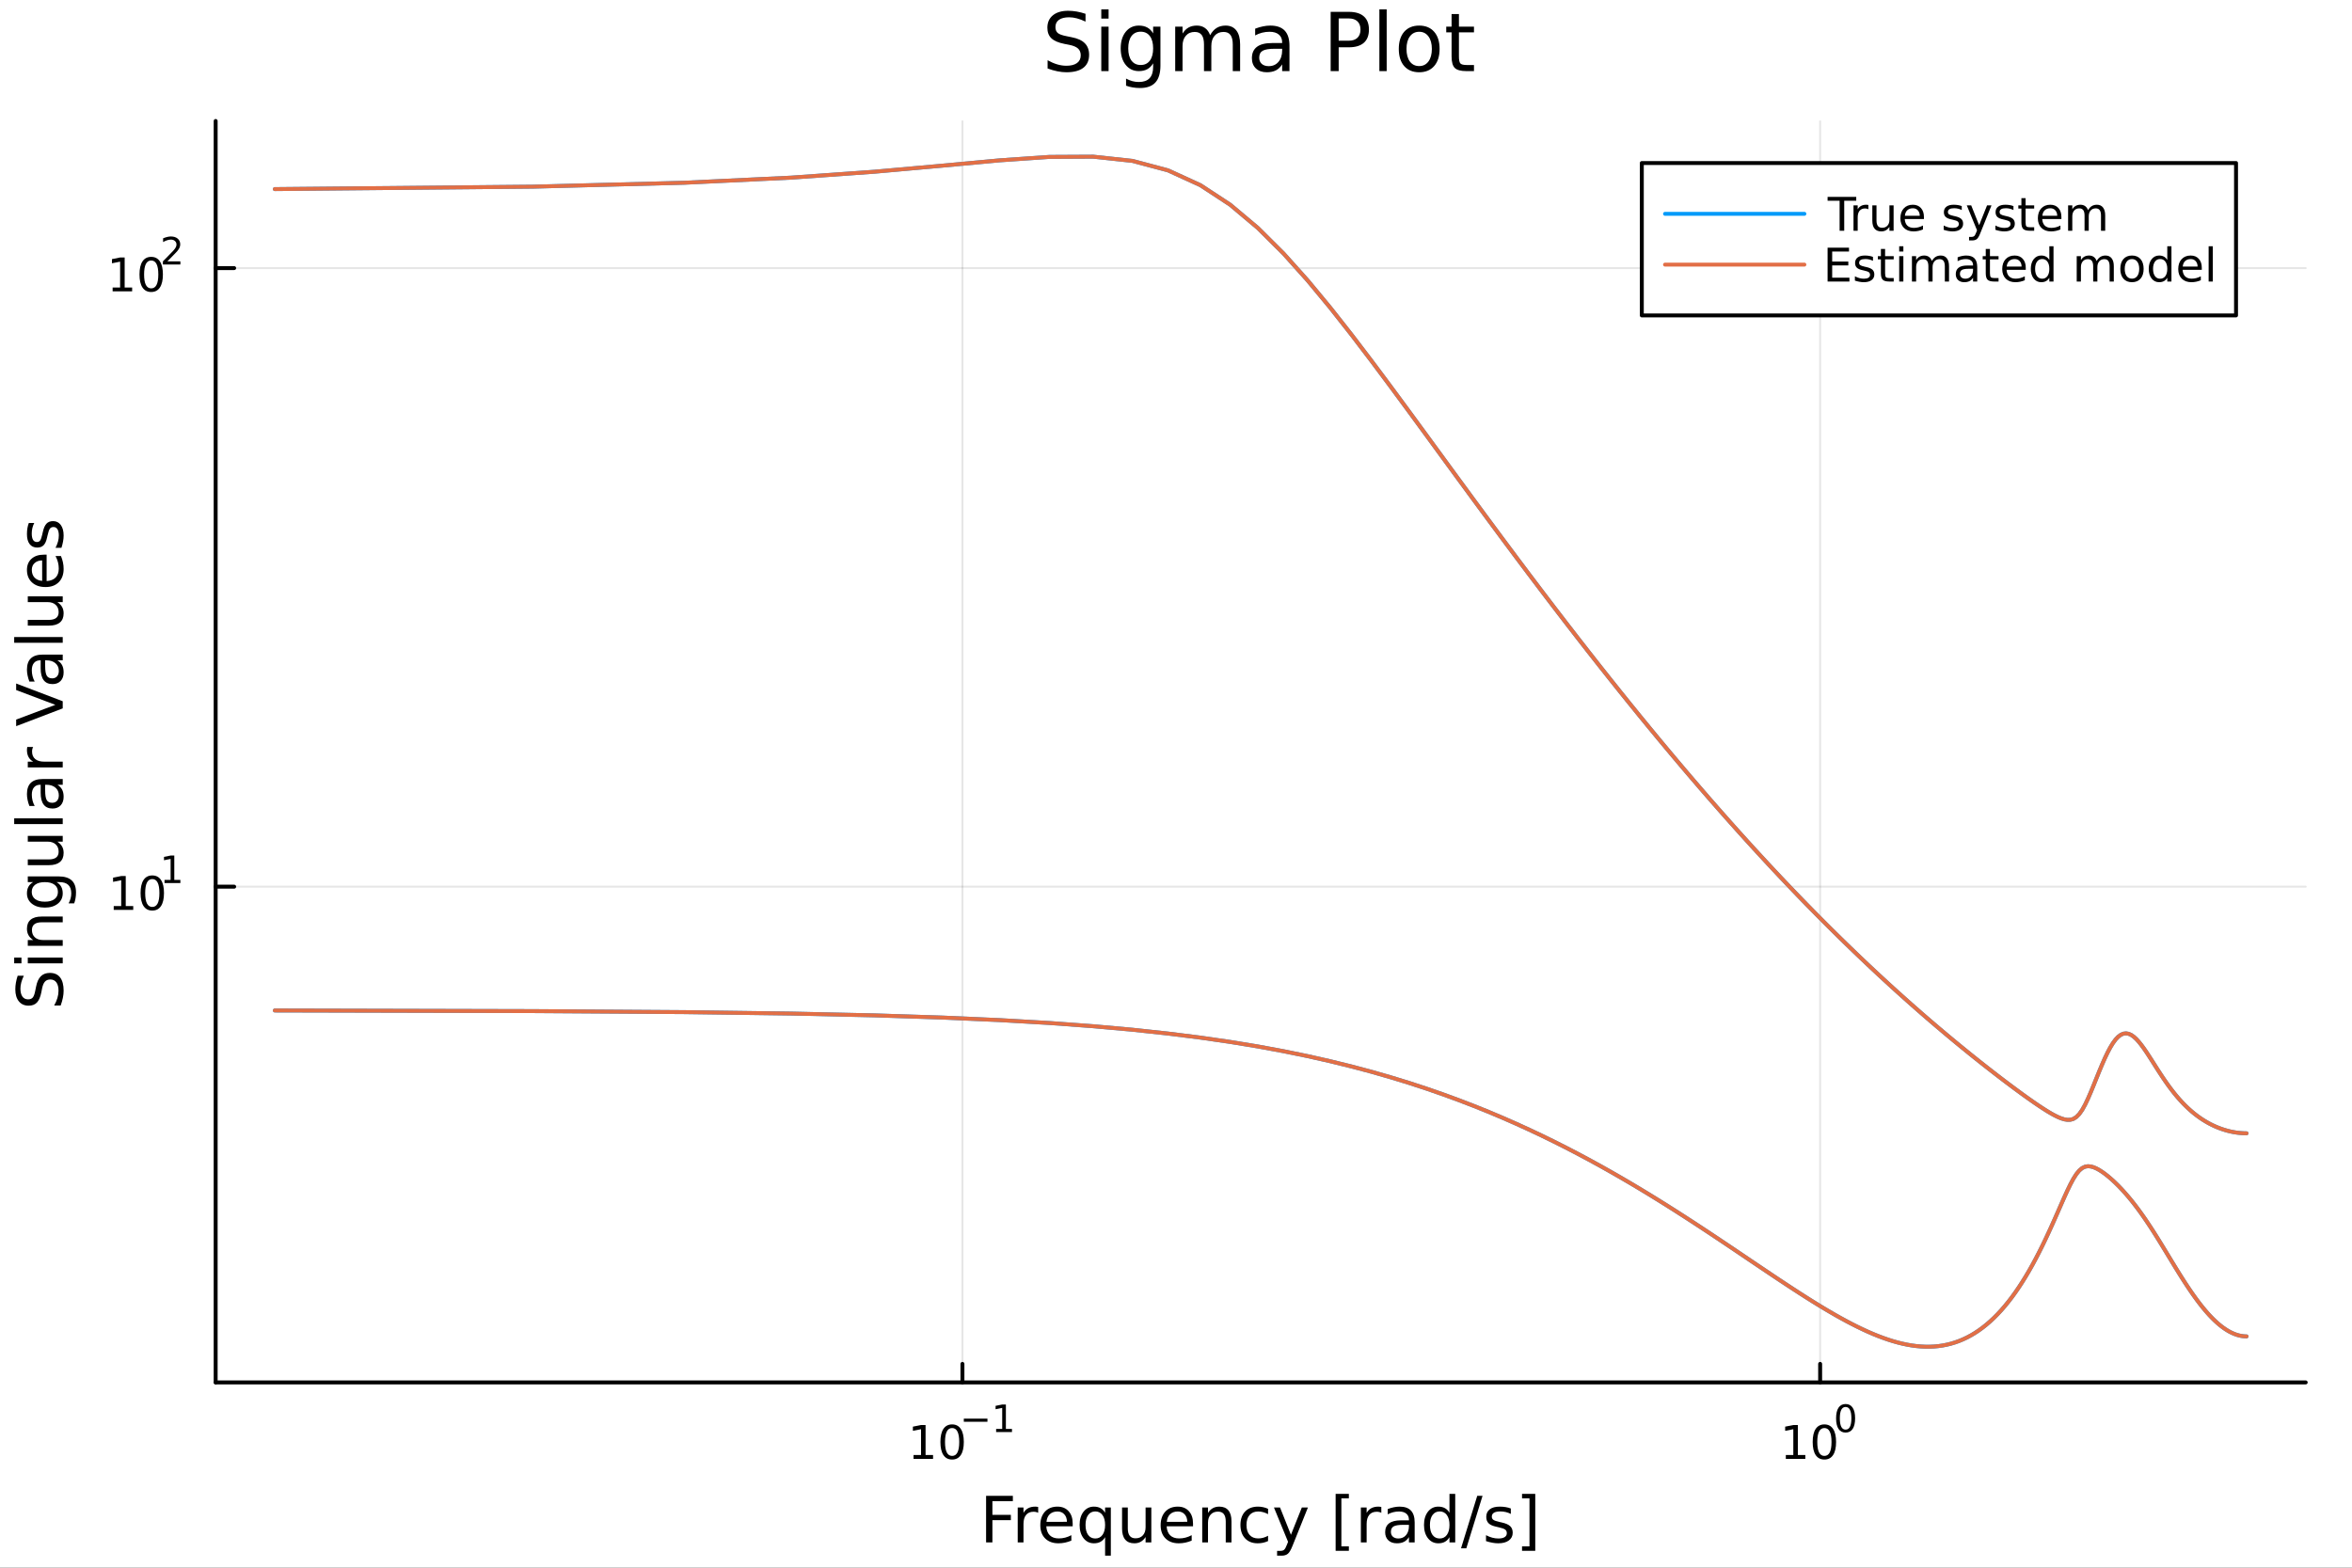 <?xml version="1.0" encoding="utf-8"?>
<svg xmlns="http://www.w3.org/2000/svg" xmlns:xlink="http://www.w3.org/1999/xlink" width="600" height="400" viewBox="0 0 2400 1600">
<rect x="0" y="0" width="2400" height="1600" fill="#333333" stroke="none"/>
<defs>
  <clipPath id="clip570">
    <rect x="0" y="0" width="2400" height="1600"/>
  </clipPath>
</defs>
<path clip-path="url(#clip570)" d="M0 1600 L2400 1600 L2400 0 L0 0  Z" fill="#ffffff" fill-rule="evenodd" fill-opacity="1"/>
<defs>
  <clipPath id="clip571">
    <rect x="480" y="0" width="1681" height="1600"/>
  </clipPath>
</defs>
<path clip-path="url(#clip570)" d="M220.057 1410.9 L2352.76 1410.9 L2352.76 123.472 L220.057 123.472  Z" fill="#ffffff" fill-rule="evenodd" fill-opacity="1"/>
<defs>
  <clipPath id="clip572">
    <rect x="220" y="123" width="2134" height="1288"/>
  </clipPath>
</defs>
<polyline clip-path="url(#clip572)" style="stroke:#000000; stroke-linecap:round; stroke-linejoin:round; stroke-width:2; stroke-opacity:0.1; fill:none" points="982.076,1410.9 982.076,123.472 "/>
<polyline clip-path="url(#clip572)" style="stroke:#000000; stroke-linecap:round; stroke-linejoin:round; stroke-width:2; stroke-opacity:0.1; fill:none" points="1857.29,1410.9 1857.29,123.472 "/>
<polyline clip-path="url(#clip570)" style="stroke:#000000; stroke-linecap:round; stroke-linejoin:round; stroke-width:4; stroke-opacity:1; fill:none" points="220.057,1410.9 2352.76,1410.9 "/>
<polyline clip-path="url(#clip570)" style="stroke:#000000; stroke-linecap:round; stroke-linejoin:round; stroke-width:4; stroke-opacity:1; fill:none" points="982.076,1410.9 982.076,1392 "/>
<polyline clip-path="url(#clip570)" style="stroke:#000000; stroke-linecap:round; stroke-linejoin:round; stroke-width:4; stroke-opacity:1; fill:none" points="1857.29,1410.9 1857.29,1392 "/>
<path clip-path="url(#clip570)" d="M932.191 1485.02 L939.83 1485.02 L939.83 1458.66 L931.52 1460.32 L931.52 1456.06 L939.783 1454.4 L944.459 1454.4 L944.459 1485.02 L952.098 1485.02 L952.098 1488.96 L932.191 1488.96 L932.191 1485.02 Z" fill="#000000" fill-rule="nonzero" fill-opacity="1" /><path clip-path="url(#clip570)" d="M971.542 1457.48 Q967.931 1457.48 966.103 1461.04 Q964.297 1464.58 964.297 1471.71 Q964.297 1478.82 966.103 1482.38 Q967.931 1485.92 971.542 1485.92 Q975.177 1485.92 976.982 1482.38 Q978.811 1478.82 978.811 1471.71 Q978.811 1464.58 976.982 1461.04 Q975.177 1457.48 971.542 1457.48 M971.542 1453.77 Q977.353 1453.77 980.408 1458.38 Q983.487 1462.96 983.487 1471.71 Q983.487 1480.44 980.408 1485.04 Q977.353 1489.63 971.542 1489.63 Q965.732 1489.63 962.654 1485.04 Q959.598 1480.44 959.598 1471.71 Q959.598 1462.96 962.654 1458.38 Q965.732 1453.77 971.542 1453.77 Z" fill="#000000" fill-rule="nonzero" fill-opacity="1" /><path clip-path="url(#clip570)" d="M983.487 1447.87 L1007.6 1447.87 L1007.6 1451.07 L983.487 1451.07 L983.487 1447.87 Z" fill="#000000" fill-rule="nonzero" fill-opacity="1" /><path clip-path="url(#clip570)" d="M1016.46 1458.35 L1022.66 1458.35 L1022.66 1436.93 L1015.91 1438.28 L1015.91 1434.82 L1022.63 1433.47 L1026.42 1433.47 L1026.42 1458.35 L1032.63 1458.35 L1032.63 1461.55 L1016.46 1461.55 L1016.46 1458.35 Z" fill="#000000" fill-rule="nonzero" fill-opacity="1" /><path clip-path="url(#clip570)" d="M1822.27 1485.02 L1829.91 1485.02 L1829.91 1458.66 L1821.6 1460.32 L1821.6 1456.06 L1829.86 1454.4 L1834.54 1454.4 L1834.54 1485.02 L1842.18 1485.02 L1842.18 1488.96 L1822.27 1488.96 L1822.27 1485.02 Z" fill="#000000" fill-rule="nonzero" fill-opacity="1" /><path clip-path="url(#clip570)" d="M1861.62 1457.48 Q1858.01 1457.48 1856.18 1461.04 Q1854.37 1464.58 1854.37 1471.71 Q1854.37 1478.82 1856.18 1482.38 Q1858.01 1485.92 1861.62 1485.92 Q1865.25 1485.92 1867.06 1482.38 Q1868.89 1478.82 1868.89 1471.71 Q1868.89 1464.58 1867.06 1461.04 Q1865.25 1457.48 1861.62 1457.48 M1861.62 1453.77 Q1867.43 1453.77 1870.49 1458.38 Q1873.56 1462.96 1873.56 1471.71 Q1873.56 1480.44 1870.49 1485.04 Q1867.43 1489.63 1861.62 1489.63 Q1855.81 1489.63 1852.73 1485.04 Q1849.68 1480.44 1849.68 1471.71 Q1849.68 1462.96 1852.73 1458.38 Q1855.81 1453.77 1861.62 1453.77 Z" fill="#000000" fill-rule="nonzero" fill-opacity="1" /><path clip-path="url(#clip570)" d="M1883.27 1435.97 Q1880.34 1435.97 1878.85 1438.86 Q1877.38 1441.74 1877.38 1447.53 Q1877.38 1453.31 1878.85 1456.2 Q1880.34 1459.08 1883.27 1459.08 Q1886.22 1459.08 1887.69 1456.2 Q1889.18 1453.31 1889.18 1447.53 Q1889.18 1441.74 1887.69 1438.86 Q1886.22 1435.97 1883.27 1435.97 M1883.27 1432.96 Q1887.99 1432.96 1890.47 1436.7 Q1892.97 1440.43 1892.97 1447.53 Q1892.97 1454.62 1890.47 1458.37 Q1887.99 1462.09 1883.27 1462.09 Q1878.55 1462.09 1876.05 1458.37 Q1873.56 1454.62 1873.56 1447.53 Q1873.56 1440.43 1876.05 1436.7 Q1878.55 1432.96 1883.27 1432.96 Z" fill="#000000" fill-rule="nonzero" fill-opacity="1" /><path clip-path="url(#clip570)" d="M1006.22 1526.67 L1033.53 1526.67 L1033.53 1532.08 L1012.65 1532.08 L1012.65 1546.08 L1031.49 1546.08 L1031.49 1551.49 L1012.65 1551.49 L1012.65 1574.19 L1006.22 1574.19 L1006.22 1526.67 Z" fill="#000000" fill-rule="nonzero" fill-opacity="1" /><path clip-path="url(#clip570)" d="M1059.37 1544.01 Q1058.39 1543.44 1057.21 1543.18 Q1056.06 1542.9 1054.66 1542.9 Q1049.7 1542.9 1047.02 1546.14 Q1044.38 1549.36 1044.38 1555.41 L1044.38 1574.19 L1038.49 1574.19 L1038.49 1538.54 L1044.38 1538.54 L1044.38 1544.08 Q1046.23 1540.83 1049.19 1539.27 Q1052.15 1537.68 1056.38 1537.68 Q1056.99 1537.68 1057.72 1537.77 Q1058.45 1537.84 1059.34 1538 L1059.37 1544.01 Z" fill="#000000" fill-rule="nonzero" fill-opacity="1" /><path clip-path="url(#clip570)" d="M1094.58 1554.9 L1094.58 1557.76 L1067.65 1557.76 Q1068.03 1563.81 1071.28 1566.99 Q1074.56 1570.14 1080.38 1570.14 Q1083.75 1570.14 1086.91 1569.32 Q1090.09 1568.49 1093.21 1566.83 L1093.21 1572.37 Q1090.06 1573.71 1086.75 1574.41 Q1083.44 1575.11 1080.03 1575.11 Q1071.5 1575.11 1066.5 1570.14 Q1061.54 1565.18 1061.54 1556.71 Q1061.54 1547.96 1066.25 1542.83 Q1070.99 1537.68 1079.01 1537.68 Q1086.21 1537.68 1090.37 1542.33 Q1094.58 1546.94 1094.58 1554.9 M1088.72 1553.18 Q1088.66 1548.37 1086.01 1545.51 Q1083.4 1542.64 1079.08 1542.64 Q1074.17 1542.64 1071.21 1545.41 Q1068.29 1548.18 1067.84 1553.21 L1088.72 1553.18 Z" fill="#000000" fill-rule="nonzero" fill-opacity="1" /><path clip-path="url(#clip570)" d="M1107.69 1556.39 Q1107.69 1562.85 1110.33 1566.55 Q1113 1570.21 1117.65 1570.21 Q1122.3 1570.21 1124.97 1566.55 Q1127.65 1562.85 1127.65 1556.39 Q1127.65 1549.93 1124.97 1546.27 Q1122.3 1542.58 1117.65 1542.58 Q1113 1542.58 1110.33 1546.27 Q1107.69 1549.93 1107.69 1556.39 M1127.65 1568.84 Q1125.8 1572.02 1122.97 1573.58 Q1120.17 1575.11 1116.22 1575.11 Q1109.76 1575.11 1105.68 1569.95 Q1101.64 1564.8 1101.64 1556.39 Q1101.64 1547.99 1105.68 1542.83 Q1109.76 1537.68 1116.22 1537.68 Q1120.17 1537.68 1122.97 1539.24 Q1125.8 1540.77 1127.65 1543.95 L1127.65 1538.54 L1133.5 1538.54 L1133.5 1587.74 L1127.65 1587.74 L1127.65 1568.84 Z" fill="#000000" fill-rule="nonzero" fill-opacity="1" /><path clip-path="url(#clip570)" d="M1144.96 1560.12 L1144.96 1538.54 L1150.82 1538.54 L1150.82 1559.89 Q1150.82 1564.96 1152.79 1567.5 Q1154.76 1570.02 1158.71 1570.02 Q1163.45 1570.02 1166.19 1566.99 Q1168.96 1563.97 1168.96 1558.75 L1168.96 1538.54 L1174.82 1538.54 L1174.82 1574.19 L1168.96 1574.19 L1168.96 1568.71 Q1166.83 1571.96 1163.99 1573.55 Q1161.19 1575.11 1157.47 1575.11 Q1151.33 1575.11 1148.14 1571.29 Q1144.96 1567.47 1144.96 1560.12 M1159.7 1537.68 L1159.7 1537.68 Z" fill="#000000" fill-rule="nonzero" fill-opacity="1" /><path clip-path="url(#clip570)" d="M1217.37 1554.9 L1217.37 1557.76 L1190.44 1557.76 Q1190.83 1563.81 1194.07 1566.99 Q1197.35 1570.14 1203.17 1570.14 Q1206.55 1570.14 1209.7 1569.32 Q1212.88 1568.49 1216 1566.83 L1216 1572.37 Q1212.85 1573.71 1209.54 1574.41 Q1206.23 1575.11 1202.82 1575.11 Q1194.29 1575.11 1189.3 1570.14 Q1184.33 1565.18 1184.33 1556.71 Q1184.33 1547.96 1189.04 1542.83 Q1193.79 1537.68 1201.81 1537.68 Q1209 1537.68 1213.17 1542.33 Q1217.37 1546.94 1217.37 1554.9 M1211.51 1553.18 Q1211.45 1548.37 1208.81 1545.51 Q1206.2 1542.64 1201.87 1542.64 Q1196.97 1542.64 1194.01 1545.41 Q1191.08 1548.18 1190.63 1553.21 L1211.51 1553.18 Z" fill="#000000" fill-rule="nonzero" fill-opacity="1" /><path clip-path="url(#clip570)" d="M1256.62 1552.67 L1256.62 1574.19 L1250.76 1574.19 L1250.76 1552.86 Q1250.76 1547.8 1248.79 1545.29 Q1246.81 1542.77 1242.87 1542.77 Q1238.12 1542.77 1235.39 1545.79 Q1232.65 1548.82 1232.65 1554.04 L1232.65 1574.19 L1226.76 1574.19 L1226.76 1538.54 L1232.65 1538.54 L1232.65 1544.08 Q1234.75 1540.86 1237.58 1539.27 Q1240.45 1537.68 1244.17 1537.68 Q1250.31 1537.68 1253.46 1541.5 Q1256.62 1545.29 1256.62 1552.67 Z" fill="#000000" fill-rule="nonzero" fill-opacity="1" /><path clip-path="url(#clip570)" d="M1293.95 1539.91 L1293.95 1545.38 Q1291.47 1544.01 1288.95 1543.34 Q1286.47 1542.64 1283.92 1542.64 Q1278.23 1542.64 1275.08 1546.27 Q1271.92 1549.87 1271.92 1556.39 Q1271.92 1562.92 1275.08 1566.55 Q1278.23 1570.14 1283.92 1570.14 Q1286.47 1570.14 1288.95 1569.47 Q1291.47 1568.77 1293.95 1567.41 L1293.95 1572.82 Q1291.5 1573.96 1288.86 1574.54 Q1286.25 1575.11 1283.29 1575.11 Q1275.23 1575.11 1270.49 1570.05 Q1265.75 1564.99 1265.75 1556.39 Q1265.75 1547.67 1270.52 1542.68 Q1275.33 1537.68 1283.67 1537.68 Q1286.37 1537.68 1288.95 1538.25 Q1291.53 1538.79 1293.95 1539.91 Z" fill="#000000" fill-rule="nonzero" fill-opacity="1" /><path clip-path="url(#clip570)" d="M1318.97 1577.5 Q1316.48 1583.86 1314.13 1585.8 Q1311.77 1587.74 1307.83 1587.74 L1303.15 1587.74 L1303.15 1582.84 L1306.59 1582.84 Q1309 1582.84 1310.34 1581.7 Q1311.68 1580.55 1313.3 1576.29 L1314.35 1573.61 L1299.93 1538.54 L1306.14 1538.54 L1317.28 1566.42 L1328.42 1538.54 L1334.63 1538.54 L1318.97 1577.5 Z" fill="#000000" fill-rule="nonzero" fill-opacity="1" /><path clip-path="url(#clip570)" d="M1362.89 1524.66 L1376.39 1524.66 L1376.39 1529.21 L1368.75 1529.21 L1368.75 1578.23 L1376.39 1578.23 L1376.39 1582.78 L1362.89 1582.78 L1362.89 1524.66 Z" fill="#000000" fill-rule="nonzero" fill-opacity="1" /><path clip-path="url(#clip570)" d="M1409.52 1544.01 Q1408.53 1543.44 1407.35 1543.18 Q1406.21 1542.9 1404.81 1542.9 Q1399.84 1542.9 1397.17 1546.14 Q1394.53 1549.36 1394.53 1555.41 L1394.53 1574.19 L1388.64 1574.19 L1388.64 1538.54 L1394.53 1538.54 L1394.53 1544.08 Q1396.37 1540.83 1399.33 1539.27 Q1402.29 1537.68 1406.53 1537.68 Q1407.13 1537.68 1407.86 1537.77 Q1408.6 1537.84 1409.49 1538 L1409.52 1544.01 Z" fill="#000000" fill-rule="nonzero" fill-opacity="1" /><path clip-path="url(#clip570)" d="M1431.86 1556.27 Q1424.77 1556.27 1422.03 1557.89 Q1419.29 1559.51 1419.29 1563.43 Q1419.29 1566.55 1421.33 1568.39 Q1423.4 1570.21 1426.93 1570.21 Q1431.8 1570.21 1434.73 1566.77 Q1437.69 1563.3 1437.69 1557.57 L1437.69 1556.27 L1431.86 1556.27 M1443.54 1553.85 L1443.54 1574.19 L1437.69 1574.19 L1437.69 1568.77 Q1435.68 1572.02 1432.69 1573.58 Q1429.7 1575.11 1425.37 1575.11 Q1419.9 1575.11 1416.65 1572.05 Q1413.43 1568.97 1413.43 1563.81 Q1413.43 1557.79 1417.44 1554.74 Q1421.49 1551.68 1429.48 1551.68 L1437.69 1551.68 L1437.69 1551.11 Q1437.69 1547.07 1435.01 1544.87 Q1432.37 1542.64 1427.57 1542.64 Q1424.51 1542.64 1421.61 1543.38 Q1418.72 1544.11 1416.04 1545.57 L1416.04 1540.16 Q1419.26 1538.92 1422.28 1538.31 Q1425.31 1537.68 1428.17 1537.68 Q1435.91 1537.68 1439.72 1541.69 Q1443.54 1545.7 1443.54 1553.85 Z" fill="#000000" fill-rule="nonzero" fill-opacity="1" /><path clip-path="url(#clip570)" d="M1479.06 1543.95 L1479.06 1524.66 L1484.92 1524.66 L1484.92 1574.19 L1479.06 1574.19 L1479.06 1568.84 Q1477.22 1572.02 1474.39 1573.58 Q1471.58 1575.11 1467.64 1575.11 Q1461.18 1575.11 1457.1 1569.95 Q1453.06 1564.8 1453.06 1556.39 Q1453.06 1547.99 1457.1 1542.83 Q1461.18 1537.68 1467.64 1537.68 Q1471.58 1537.68 1474.39 1539.24 Q1477.22 1540.77 1479.06 1543.95 M1459.11 1556.39 Q1459.11 1562.85 1461.75 1566.55 Q1464.42 1570.21 1469.07 1570.21 Q1473.72 1570.21 1476.39 1566.55 Q1479.06 1562.85 1479.06 1556.39 Q1479.06 1549.93 1476.39 1546.27 Q1473.72 1542.58 1469.07 1542.58 Q1464.42 1542.58 1461.75 1546.27 Q1459.11 1549.93 1459.11 1556.39 Z" fill="#000000" fill-rule="nonzero" fill-opacity="1" /><path clip-path="url(#clip570)" d="M1507.39 1526.67 L1512.8 1526.67 L1496.25 1580.23 L1490.84 1580.23 L1507.39 1526.67 Z" fill="#000000" fill-rule="nonzero" fill-opacity="1" /><path clip-path="url(#clip570)" d="M1541.67 1539.59 L1541.67 1545.13 Q1539.19 1543.85 1536.52 1543.22 Q1533.84 1542.58 1530.98 1542.58 Q1526.62 1542.58 1524.42 1543.92 Q1522.26 1545.25 1522.26 1547.93 Q1522.26 1549.96 1523.82 1551.14 Q1525.38 1552.29 1530.09 1553.34 L1532.09 1553.78 Q1538.33 1555.12 1540.94 1557.57 Q1543.58 1559.99 1543.58 1564.35 Q1543.58 1569.32 1539.63 1572.21 Q1535.72 1575.11 1528.84 1575.11 Q1525.98 1575.11 1522.86 1574.54 Q1519.77 1573.99 1516.34 1572.88 L1516.34 1566.83 Q1519.58 1568.52 1522.73 1569.38 Q1525.88 1570.21 1528.97 1570.21 Q1533.11 1570.21 1535.34 1568.81 Q1537.57 1567.37 1537.57 1564.8 Q1537.57 1562.41 1535.94 1561.14 Q1534.35 1559.86 1528.91 1558.68 L1526.87 1558.21 Q1521.43 1557.06 1519.01 1554.71 Q1516.59 1552.32 1516.59 1548.18 Q1516.59 1543.15 1520.16 1540.42 Q1523.72 1537.68 1530.28 1537.68 Q1533.52 1537.68 1536.39 1538.16 Q1539.25 1538.63 1541.67 1539.59 Z" fill="#000000" fill-rule="nonzero" fill-opacity="1" /><path clip-path="url(#clip570)" d="M1566.59 1524.66 L1566.59 1582.78 L1553.1 1582.78 L1553.1 1578.23 L1560.7 1578.23 L1560.7 1529.21 L1553.1 1529.21 L1553.1 1524.66 L1566.59 1524.66 Z" fill="#000000" fill-rule="nonzero" fill-opacity="1" /><polyline clip-path="url(#clip572)" style="stroke:#000000; stroke-linecap:round; stroke-linejoin:round; stroke-width:2; stroke-opacity:0.1; fill:none" points="220.057,904.94 2352.76,904.94 "/>
<polyline clip-path="url(#clip572)" style="stroke:#000000; stroke-linecap:round; stroke-linejoin:round; stroke-width:2; stroke-opacity:0.1; fill:none" points="220.057,273.621 2352.76,273.621 "/>
<polyline clip-path="url(#clip570)" style="stroke:#000000; stroke-linecap:round; stroke-linejoin:round; stroke-width:4; stroke-opacity:1; fill:none" points="220.057,1410.9 220.057,123.472 "/>
<polyline clip-path="url(#clip570)" style="stroke:#000000; stroke-linecap:round; stroke-linejoin:round; stroke-width:4; stroke-opacity:1; fill:none" points="220.057,904.94 238.955,904.94 "/>
<polyline clip-path="url(#clip570)" style="stroke:#000000; stroke-linecap:round; stroke-linejoin:round; stroke-width:4; stroke-opacity:1; fill:none" points="220.057,273.621 238.955,273.621 "/>
<path clip-path="url(#clip570)" d="M116.041 924.733 L123.68 924.733 L123.68 898.367 L115.37 900.034 L115.37 895.775 L123.634 894.108 L128.31 894.108 L128.31 924.733 L135.948 924.733 L135.948 928.668 L116.041 928.668 L116.041 924.733 Z" fill="#000000" fill-rule="nonzero" fill-opacity="1" /><path clip-path="url(#clip570)" d="M155.393 897.187 Q151.782 897.187 149.953 900.751 Q148.147 904.293 148.147 911.423 Q148.147 918.529 149.953 922.094 Q151.782 925.636 155.393 925.636 Q159.027 925.636 160.833 922.094 Q162.661 918.529 162.661 911.423 Q162.661 904.293 160.833 900.751 Q159.027 897.187 155.393 897.187 M155.393 893.483 Q161.203 893.483 164.258 898.089 Q167.337 902.673 167.337 911.423 Q167.337 920.149 164.258 924.756 Q161.203 929.339 155.393 929.339 Q149.583 929.339 146.504 924.756 Q143.448 920.149 143.448 911.423 Q143.448 902.673 146.504 898.089 Q149.583 893.483 155.393 893.483 Z" fill="#000000" fill-rule="nonzero" fill-opacity="1" /><path clip-path="url(#clip570)" d="M167.883 898.06 L174.089 898.06 L174.089 876.638 L167.337 877.992 L167.337 874.532 L174.052 873.178 L177.851 873.178 L177.851 898.06 L184.057 898.06 L184.057 901.258 L167.883 901.258 L167.883 898.06 Z" fill="#000000" fill-rule="nonzero" fill-opacity="1" /><path clip-path="url(#clip570)" d="M114.931 293.413 L122.57 293.413 L122.57 267.047 L114.26 268.714 L114.26 264.455 L122.524 262.788 L127.2 262.788 L127.2 293.413 L134.839 293.413 L134.839 297.348 L114.931 297.348 L114.931 293.413 Z" fill="#000000" fill-rule="nonzero" fill-opacity="1" /><path clip-path="url(#clip570)" d="M154.283 265.867 Q150.672 265.867 148.843 269.432 Q147.038 272.973 147.038 280.103 Q147.038 287.209 148.843 290.774 Q150.672 294.316 154.283 294.316 Q157.917 294.316 159.723 290.774 Q161.552 287.209 161.552 280.103 Q161.552 272.973 159.723 269.432 Q157.917 265.867 154.283 265.867 M154.283 262.163 Q160.093 262.163 163.149 266.77 Q166.227 271.353 166.227 280.103 Q166.227 288.83 163.149 293.436 Q160.093 298.019 154.283 298.019 Q148.473 298.019 145.394 293.436 Q142.339 288.83 142.339 280.103 Q142.339 271.353 145.394 266.77 Q148.473 262.163 154.283 262.163 Z" fill="#000000" fill-rule="nonzero" fill-opacity="1" /><path clip-path="url(#clip570)" d="M170.798 266.74 L184.057 266.74 L184.057 269.938 L166.227 269.938 L166.227 266.74 Q168.39 264.502 172.114 260.741 Q175.857 256.96 176.816 255.87 Q178.641 253.82 179.355 252.409 Q180.089 250.98 180.089 249.607 Q180.089 247.368 178.509 245.958 Q176.948 244.547 174.428 244.547 Q172.641 244.547 170.647 245.168 Q168.672 245.789 166.416 247.049 L166.416 243.212 Q168.71 242.29 170.704 241.82 Q172.697 241.35 174.352 241.35 Q178.716 241.35 181.311 243.532 Q183.907 245.713 183.907 249.362 Q183.907 251.092 183.249 252.653 Q182.609 254.196 180.898 256.302 Q180.427 256.848 177.907 259.462 Q175.387 262.057 170.798 266.74 Z" fill="#000000" fill-rule="nonzero" fill-opacity="1" /><path clip-path="url(#clip570)" d="M18.044 995.825 L24.314 995.825 Q22.563 999.485 21.704 1002.73 Q20.845 1005.98 20.845 1009 Q20.845 1014.25 22.882 1017.12 Q24.919 1019.95 28.674 1019.95 Q31.826 1019.95 33.449 1018.07 Q35.04 1016.16 36.027 1010.88 L36.823 1007 Q38.191 999.803 41.66 996.398 Q45.098 992.96 50.891 992.96 Q57.798 992.96 61.362 997.607 Q64.927 1002.22 64.927 1011.17 Q64.927 1014.54 64.163 1018.36 Q63.399 1022.15 61.904 1026.22 L55.283 1026.22 Q57.479 1022.31 58.593 1018.55 Q59.707 1014.79 59.707 1011.17 Q59.707 1005.66 57.543 1002.67 Q55.379 999.676 51.368 999.676 Q47.867 999.676 45.894 1001.84 Q43.92 1003.97 42.934 1008.87 L42.17 1012.79 Q40.737 1019.98 37.682 1023.2 Q34.626 1026.41 29.184 1026.41 Q22.882 1026.41 19.253 1021.99 Q15.625 1017.53 15.625 1009.73 Q15.625 1006.39 16.23 1002.92 Q16.834 999.453 18.044 995.825 Z" fill="#000000" fill-rule="nonzero" fill-opacity="1" /><path clip-path="url(#clip570)" d="M28.356 983.189 L28.356 977.332 L64.004 977.332 L64.004 983.189 L28.356 983.189 M14.479 983.189 L14.479 977.332 L21.895 977.332 L21.895 983.189 L14.479 983.189 Z" fill="#000000" fill-rule="nonzero" fill-opacity="1" /><path clip-path="url(#clip570)" d="M42.488 935.446 L64.004 935.446 L64.004 941.302 L42.679 941.302 Q37.618 941.302 35.104 943.276 Q32.589 945.249 32.589 949.196 Q32.589 953.938 35.613 956.676 Q38.637 959.413 43.857 959.413 L64.004 959.413 L64.004 965.301 L28.356 965.301 L28.356 959.413 L33.894 959.413 Q30.68 957.312 29.088 954.479 Q27.497 951.615 27.497 947.891 Q27.497 941.748 31.316 938.597 Q35.104 935.446 42.488 935.446 Z" fill="#000000" fill-rule="nonzero" fill-opacity="1" /><path clip-path="url(#clip570)" d="M45.766 900.307 Q39.401 900.307 35.9 902.949 Q32.398 905.559 32.398 910.301 Q32.398 915.012 35.9 917.654 Q39.401 920.264 45.766 920.264 Q52.1 920.264 55.601 917.654 Q59.103 915.012 59.103 910.301 Q59.103 905.559 55.601 902.949 Q52.1 900.307 45.766 900.307 M59.58 894.451 Q68.683 894.451 73.107 898.493 Q77.563 902.535 77.563 910.874 Q77.563 913.962 77.086 916.699 Q76.64 919.436 75.685 922.014 L69.988 922.014 Q71.388 919.436 72.057 916.922 Q72.725 914.407 72.725 911.797 Q72.725 906.036 69.701 903.172 Q66.71 900.307 60.63 900.307 L57.734 900.307 Q60.885 902.121 62.445 904.954 Q64.004 907.787 64.004 911.734 Q64.004 918.29 59.007 922.301 Q54.01 926.311 45.766 926.311 Q37.491 926.311 32.494 922.301 Q27.497 918.29 27.497 911.734 Q27.497 907.787 29.056 904.954 Q30.616 902.121 33.767 900.307 L28.356 900.307 L28.356 894.451 L59.58 894.451 Z" fill="#000000" fill-rule="nonzero" fill-opacity="1" /><path clip-path="url(#clip570)" d="M49.936 882.993 L28.356 882.993 L28.356 877.136 L49.713 877.136 Q54.774 877.136 57.32 875.163 Q59.835 873.189 59.835 869.243 Q59.835 864.5 56.811 861.763 Q53.787 858.994 48.567 858.994 L28.356 858.994 L28.356 853.137 L64.004 853.137 L64.004 858.994 L58.53 858.994 Q61.776 861.126 63.368 863.959 Q64.927 866.76 64.927 870.484 Q64.927 876.627 61.108 879.81 Q57.288 882.993 49.936 882.993 M27.497 868.256 L27.497 868.256 Z" fill="#000000" fill-rule="nonzero" fill-opacity="1" /><path clip-path="url(#clip570)" d="M14.479 841.074 L14.479 835.218 L64.004 835.218 L64.004 841.074 L14.479 841.074 Z" fill="#000000" fill-rule="nonzero" fill-opacity="1" /><path clip-path="url(#clip570)" d="M46.085 806.763 Q46.085 813.861 47.708 816.598 Q49.331 819.335 53.246 819.335 Q56.365 819.335 58.211 817.298 Q60.026 815.23 60.026 811.697 Q60.026 806.827 56.588 803.899 Q53.119 800.939 47.39 800.939 L46.085 800.939 L46.085 806.763 M43.666 795.082 L64.004 795.082 L64.004 800.939 L58.593 800.939 Q61.84 802.944 63.399 805.936 Q64.927 808.928 64.927 813.256 Q64.927 818.731 61.872 821.977 Q58.784 825.192 53.628 825.192 Q47.612 825.192 44.557 821.181 Q41.501 817.139 41.501 809.15 L41.501 800.939 L40.928 800.939 Q36.886 800.939 34.69 803.612 Q32.462 806.254 32.462 811.06 Q32.462 814.116 33.194 817.012 Q33.926 819.908 35.39 822.582 L29.98 822.582 Q28.738 819.367 28.133 816.344 Q27.497 813.32 27.497 810.455 Q27.497 802.721 31.507 798.902 Q35.518 795.082 43.666 795.082 Z" fill="#000000" fill-rule="nonzero" fill-opacity="1" /><path clip-path="url(#clip570)" d="M33.831 762.362 Q33.258 763.349 33.003 764.527 Q32.717 765.673 32.717 767.073 Q32.717 772.038 35.963 774.712 Q39.178 777.354 45.225 777.354 L64.004 777.354 L64.004 783.242 L28.356 783.242 L28.356 777.354 L33.894 777.354 Q30.648 775.508 29.088 772.547 Q27.497 769.587 27.497 765.354 Q27.497 764.75 27.592 764.017 Q27.656 763.285 27.815 762.394 L33.831 762.362 Z" fill="#000000" fill-rule="nonzero" fill-opacity="1" /><path clip-path="url(#clip570)" d="M64.004 722.99 L16.484 741.133 L16.484 734.417 L56.493 719.362 L16.484 704.275 L16.484 697.591 L64.004 715.702 L64.004 722.99 Z" fill="#000000" fill-rule="nonzero" fill-opacity="1" /><path clip-path="url(#clip570)" d="M46.085 679.767 Q46.085 686.865 47.708 689.602 Q49.331 692.34 53.246 692.34 Q56.365 692.34 58.211 690.303 Q60.026 688.234 60.026 684.701 Q60.026 679.831 56.588 676.903 Q53.119 673.943 47.39 673.943 L46.085 673.943 L46.085 679.767 M43.666 668.086 L64.004 668.086 L64.004 673.943 L58.593 673.943 Q61.84 675.948 63.399 678.94 Q64.927 681.932 64.927 686.26 Q64.927 691.735 61.872 694.981 Q58.784 698.196 53.628 698.196 Q47.612 698.196 44.557 694.186 Q41.501 690.143 41.501 682.154 L41.501 673.943 L40.928 673.943 Q36.886 673.943 34.69 676.616 Q32.462 679.258 32.462 684.064 Q32.462 687.12 33.194 690.016 Q33.926 692.913 35.39 695.586 L29.98 695.586 Q28.738 692.371 28.133 689.348 Q27.497 686.324 27.497 683.459 Q27.497 675.725 31.507 671.906 Q35.518 668.086 43.666 668.086 Z" fill="#000000" fill-rule="nonzero" fill-opacity="1" /><path clip-path="url(#clip570)" d="M14.479 656.023 L14.479 650.167 L64.004 650.167 L64.004 656.023 L14.479 656.023 Z" fill="#000000" fill-rule="nonzero" fill-opacity="1" /><path clip-path="url(#clip570)" d="M49.936 638.518 L28.356 638.518 L28.356 632.661 L49.713 632.661 Q54.774 632.661 57.32 630.688 Q59.835 628.714 59.835 624.768 Q59.835 620.025 56.811 617.288 Q53.787 614.519 48.567 614.519 L28.356 614.519 L28.356 608.662 L64.004 608.662 L64.004 614.519 L58.53 614.519 Q61.776 616.651 63.368 619.484 Q64.927 622.285 64.927 626.009 Q64.927 632.152 61.108 635.335 Q57.288 638.518 49.936 638.518 M27.497 623.781 L27.497 623.781 Z" fill="#000000" fill-rule="nonzero" fill-opacity="1" /><path clip-path="url(#clip570)" d="M44.716 566.108 L47.581 566.108 L47.581 593.035 Q53.628 592.653 56.811 589.406 Q59.962 586.128 59.962 580.303 Q59.962 576.929 59.134 573.778 Q58.307 570.595 56.652 567.476 L62.19 567.476 Q63.527 570.627 64.227 573.937 Q64.927 577.248 64.927 580.653 Q64.927 589.183 59.962 594.18 Q54.997 599.146 46.53 599.146 Q37.777 599.146 32.653 594.435 Q27.497 589.693 27.497 581.672 Q27.497 574.479 32.144 570.309 Q36.759 566.108 44.716 566.108 M42.997 571.964 Q38.191 572.028 35.327 574.67 Q32.462 577.279 32.462 581.608 Q32.462 586.51 35.231 589.47 Q38 592.398 43.029 592.844 L42.997 571.964 Z" fill="#000000" fill-rule="nonzero" fill-opacity="1" /><path clip-path="url(#clip570)" d="M29.407 533.77 L34.945 533.77 Q33.672 536.252 33.035 538.926 Q32.398 541.6 32.398 544.464 Q32.398 548.825 33.735 551.021 Q35.072 553.185 37.746 553.185 Q39.783 553.185 40.96 551.626 Q42.106 550.066 43.157 545.355 L43.602 543.35 Q44.939 537.112 47.39 534.502 Q49.809 531.86 54.169 531.86 Q59.134 531.86 62.031 535.807 Q64.927 539.722 64.927 546.597 Q64.927 549.461 64.354 552.58 Q63.813 555.668 62.699 559.105 L56.652 559.105 Q58.339 555.859 59.198 552.708 Q60.026 549.557 60.026 546.469 Q60.026 542.332 58.625 540.104 Q57.193 537.876 54.615 537.876 Q52.228 537.876 50.955 539.499 Q49.681 541.09 48.504 546.533 L48.026 548.57 Q46.88 554.013 44.525 556.432 Q42.138 558.851 38 558.851 Q32.971 558.851 30.234 555.286 Q27.497 551.721 27.497 545.164 Q27.497 541.918 27.974 539.053 Q28.452 536.189 29.407 533.77 Z" fill="#000000" fill-rule="nonzero" fill-opacity="1" /><path clip-path="url(#clip570)" d="M1107.68 14.081 L1107.68 22.061 Q1103.02 19.833 1098.89 18.739 Q1094.76 17.646 1090.91 17.646 Q1084.23 17.646 1080.58 20.238 Q1076.97 22.831 1076.97 27.611 Q1076.97 31.621 1079.36 33.687 Q1081.8 35.713 1088.52 36.969 L1093.46 37.981 Q1102.62 39.723 1106.95 44.139 Q1111.33 48.514 1111.33 55.886 Q1111.33 64.677 1105.41 69.214 Q1099.54 73.751 1088.16 73.751 Q1083.86 73.751 1079 72.778 Q1074.18 71.806 1068.99 69.902 L1068.99 61.477 Q1073.98 64.272 1078.76 65.689 Q1083.54 67.107 1088.16 67.107 Q1095.16 67.107 1098.97 64.353 Q1102.78 61.598 1102.78 56.494 Q1102.78 52.038 1100.02 49.526 Q1097.31 47.015 1091.07 45.759 L1086.09 44.787 Q1076.93 42.964 1072.84 39.075 Q1068.75 35.186 1068.75 28.259 Q1068.75 20.238 1074.38 15.62 Q1080.05 11.002 1089.98 11.002 Q1094.23 11.002 1098.65 11.772 Q1103.06 12.542 1107.68 14.081 Z" fill="#000000" fill-rule="nonzero" fill-opacity="1" /><path clip-path="url(#clip570)" d="M1123.76 27.206 L1131.22 27.206 L1131.22 72.576 L1123.76 72.576 L1123.76 27.206 M1123.76 9.544 L1131.22 9.544 L1131.22 18.983 L1123.76 18.983 L1123.76 9.544 Z" fill="#000000" fill-rule="nonzero" fill-opacity="1" /><path clip-path="url(#clip570)" d="M1176.67 49.364 Q1176.67 41.263 1173.31 36.806 Q1169.98 32.35 1163.95 32.35 Q1157.95 32.35 1154.59 36.806 Q1151.27 41.263 1151.27 49.364 Q1151.27 57.426 1154.59 61.882 Q1157.95 66.338 1163.95 66.338 Q1169.98 66.338 1173.31 61.882 Q1176.67 57.426 1176.67 49.364 M1184.12 66.945 Q1184.12 78.531 1178.98 84.162 Q1173.83 89.833 1163.22 89.833 Q1159.29 89.833 1155.81 89.225 Q1152.32 88.658 1149.04 87.443 L1149.04 80.192 Q1152.32 81.974 1155.52 82.825 Q1158.72 83.675 1162.04 83.675 Q1169.38 83.675 1173.02 79.827 Q1176.67 76.019 1176.67 68.282 L1176.67 64.596 Q1174.36 68.606 1170.75 70.591 Q1167.15 72.576 1162.12 72.576 Q1153.78 72.576 1148.68 66.216 Q1143.57 59.856 1143.57 49.364 Q1143.57 38.832 1148.68 32.472 Q1153.78 26.112 1162.12 26.112 Q1167.15 26.112 1170.75 28.097 Q1174.36 30.082 1176.67 34.092 L1176.67 27.206 L1184.12 27.206 L1184.12 66.945 Z" fill="#000000" fill-rule="nonzero" fill-opacity="1" /><path clip-path="url(#clip570)" d="M1234.8 35.915 Q1237.59 30.892 1241.48 28.502 Q1245.37 26.112 1250.64 26.112 Q1257.73 26.112 1261.57 31.095 Q1265.42 36.037 1265.42 45.192 L1265.42 72.576 L1257.93 72.576 L1257.93 45.435 Q1257.93 38.913 1255.62 35.753 Q1253.31 32.594 1248.57 32.594 Q1242.78 32.594 1239.42 36.442 Q1236.05 40.29 1236.05 46.934 L1236.05 72.576 L1228.56 72.576 L1228.56 45.435 Q1228.56 38.873 1226.25 35.753 Q1223.94 32.594 1219.12 32.594 Q1213.41 32.594 1210.05 36.482 Q1206.68 40.331 1206.68 46.934 L1206.68 72.576 L1199.19 72.576 L1199.19 27.206 L1206.68 27.206 L1206.68 34.254 Q1209.24 30.082 1212.8 28.097 Q1216.37 26.112 1221.27 26.112 Q1226.21 26.112 1229.65 28.624 Q1233.14 31.135 1234.8 35.915 Z" fill="#000000" fill-rule="nonzero" fill-opacity="1" /><path clip-path="url(#clip570)" d="M1300.91 49.769 Q1291.88 49.769 1288.39 51.835 Q1284.91 53.901 1284.91 58.884 Q1284.91 62.854 1287.5 65.203 Q1290.13 67.512 1294.63 67.512 Q1300.83 67.512 1304.55 63.137 Q1308.32 58.722 1308.32 51.43 L1308.32 49.769 L1300.91 49.769 M1315.78 46.691 L1315.78 72.576 L1308.32 72.576 L1308.32 65.689 Q1305.77 69.821 1301.96 71.806 Q1298.15 73.751 1292.64 73.751 Q1285.68 73.751 1281.55 69.862 Q1277.45 65.933 1277.45 59.37 Q1277.45 51.714 1282.56 47.825 Q1287.7 43.936 1297.87 43.936 L1308.32 43.936 L1308.32 43.207 Q1308.32 38.062 1304.92 35.267 Q1301.56 32.431 1295.44 32.431 Q1291.55 32.431 1287.86 33.363 Q1284.18 34.295 1280.78 36.158 L1280.78 29.272 Q1284.87 27.692 1288.72 26.922 Q1292.56 26.112 1296.21 26.112 Q1306.05 26.112 1310.91 31.216 Q1315.78 36.32 1315.78 46.691 Z" fill="#000000" fill-rule="nonzero" fill-opacity="1" /><path clip-path="url(#clip570)" d="M1366.01 18.82 L1366.01 41.546 L1376.3 41.546 Q1382.01 41.546 1385.13 38.589 Q1388.25 35.632 1388.25 30.163 Q1388.25 24.735 1385.13 21.778 Q1382.01 18.82 1376.3 18.82 L1366.01 18.82 M1357.82 12.096 L1376.3 12.096 Q1386.46 12.096 1391.65 16.714 Q1396.87 21.292 1396.87 30.163 Q1396.87 39.115 1391.65 43.693 Q1386.46 48.271 1376.3 48.271 L1366.01 48.271 L1366.01 72.576 L1357.82 72.576 L1357.82 12.096 Z" fill="#000000" fill-rule="nonzero" fill-opacity="1" /><path clip-path="url(#clip570)" d="M1407.53 9.544 L1414.98 9.544 L1414.98 72.576 L1407.53 72.576 L1407.53 9.544 Z" fill="#000000" fill-rule="nonzero" fill-opacity="1" /><path clip-path="url(#clip570)" d="M1448.16 32.431 Q1442.16 32.431 1438.68 37.131 Q1435.2 41.789 1435.2 49.931 Q1435.2 58.074 1438.64 62.773 Q1442.12 67.431 1448.16 67.431 Q1454.11 67.431 1457.6 62.732 Q1461.08 58.033 1461.08 49.931 Q1461.08 41.87 1457.6 37.171 Q1454.11 32.431 1448.16 32.431 M1448.16 26.112 Q1457.88 26.112 1463.43 32.431 Q1468.98 38.751 1468.98 49.931 Q1468.98 61.071 1463.43 67.431 Q1457.88 73.751 1448.16 73.751 Q1438.4 73.751 1432.85 67.431 Q1427.34 61.071 1427.34 49.931 Q1427.34 38.751 1432.85 32.431 Q1438.4 26.112 1448.16 26.112 Z" fill="#000000" fill-rule="nonzero" fill-opacity="1" /><path clip-path="url(#clip570)" d="M1488.71 14.324 L1488.71 27.206 L1504.06 27.206 L1504.06 32.999 L1488.71 32.999 L1488.71 57.628 Q1488.71 63.178 1490.21 64.758 Q1491.75 66.338 1496.41 66.338 L1504.06 66.338 L1504.06 72.576 L1496.41 72.576 Q1487.78 72.576 1484.5 69.376 Q1481.21 66.135 1481.21 57.628 L1481.21 32.999 L1475.75 32.999 L1475.75 27.206 L1481.21 27.206 L1481.21 14.324 L1488.71 14.324 Z" fill="#000000" fill-rule="nonzero" fill-opacity="1" /><polyline clip-path="url(#clip572)" style="stroke:#009af9; stroke-linecap:round; stroke-linejoin:round; stroke-width:4; stroke-opacity:1; fill:none" points="280.417,192.991 543.881,190.506 697.998,186.521 807.346,181.3 892.162,175.273 961.463,169.086 1020.06,163.65 1070.81,160.142 1115.58,159.909 1155.63,164.211 1191.85,173.878 1224.93,189.017 1255.35,208.989 1283.52,232.661 1309.74,258.759 1334.27,286.146 1357.32,313.939 1379.04,341.52 1399.59,368.494 1419.09,394.624 1437.64,419.787 1455.32,443.931 1472.21,467.05 1488.39,489.167 1503.91,510.319 1518.82,530.552 1533.16,549.914 1546.98,568.455 1560.32,586.225 1573.21,603.269 1585.67,619.631 1597.74,635.352 1609.44,650.471 1620.78,665.022 1631.8,679.039 1642.51,692.551 1652.92,705.588 1663.06,718.173 1672.93,730.332 1682.56,742.087 1691.94,753.458 1701.1,764.465 1710.05,775.124 1718.78,785.454 1727.33,795.47 1735.68,805.185 1743.85,814.614 1751.86,823.769 1759.69,832.663 1767.37,841.306 1774.9,849.709 1782.28,857.882 1789.52,865.834 1796.63,873.575 1803.6,881.113 1810.45,888.456 1817.18,895.611 1823.79,902.585 1830.28,909.386 1836.67,916.019 1842.96,922.491 1849.14,928.808 1855.22,934.975 1861.2,940.998 1867.1,946.882 1872.9,952.631 1878.62,958.25 1884.25,963.744 1889.8,969.116 1895.27,974.371 1900.66,979.512 1905.97,984.544 1911.22,989.47 1916.39,994.293 1921.49,999.016 1926.52,1003.64 1931.49,1008.18 1936.4,1012.62 1941.24,1016.97 1946.02,1021.24 1950.74,1025.43 1955.41,1029.54 1960.01,1033.57 1964.57,1037.52 1969.06,1041.4 1973.51,1045.21 1977.9,1048.95 1982.25,1052.62 1986.54,1056.22 1990.79,1059.77 1994.99,1063.25 1999.14,1066.67 2003.25,1070.03 2007.32,1073.33 2011.34,1076.58 2015.32,1079.77 2019.26,1082.91 2023.16,1085.99 2027.02,1089.03 2030.84,1092.01 2034.62,1094.95 2038.36,1097.84 2042.07,1100.68 2045.74,1103.47 2049.38,1106.21 2052.99,1108.91 2056.55,1111.56 2060.09,1114.16 2063.59,1116.72 2067.06,1119.22 2070.5,1121.67 2073.91,1124.07 2077.29,1126.4 2080.64,1128.67 2083.96,1130.86 2087.25,1132.97 2090.51,1134.98 2093.75,1136.87 2096.96,1138.6 2100.14,1140.15 2103.29,1141.45 2106.42,1142.41 2109.52,1142.93 2112.6,1142.85 2115.65,1141.97 2118.68,1140.08 2121.69,1137.03 2124.67,1132.8 2127.63,1127.49 2130.56,1121.34 2133.47,1114.63 2136.36,1107.6 2139.23,1100.47 2142.08,1093.43 2144.91,1086.65 2147.71,1080.27 2150.5,1074.41 2153.26,1069.18 2156.01,1064.69 2158.73,1060.98 2161.44,1058.12 2164.12,1056.11 2166.79,1054.96 2169.44,1054.64 2172.07,1055.1 2174.68,1056.26 2177.28,1058.06 2179.85,1060.4 2182.41,1063.2 2184.95,1066.36 2187.48,1069.8 2189.99,1073.44 2192.48,1077.22 2194.96,1081.08 2197.42,1084.95 2199.86,1088.81 2202.29,1092.61 2204.7,1096.32 2207.1,1099.94 2209.49,1103.44 2211.85,1106.8 2214.21,1110.03 2216.55,1113.12 2218.87,1116.07 2221.18,1118.88 2223.48,1121.54 2225.76,1124.07 2228.03,1126.47 2230.29,1128.74 2232.53,1130.89 2234.76,1132.92 2236.97,1134.84 2239.18,1136.65 2241.37,1138.35 2243.55,1139.96 2245.71,1141.47 2247.87,1142.89 2250.01,1144.22 2252.14,1145.47 2254.25,1146.64 2256.36,1147.73 2258.45,1148.75 2260.54,1149.7 2262.61,1150.58 2264.67,1151.39 2266.72,1152.14 2268.76,1152.83 2270.78,1153.45 2272.8,1154.02 2274.81,1154.53 2276.8,1154.98 2278.79,1155.38 2280.76,1155.72 2282.72,1156.01 2284.68,1156.24 2286.62,1156.42 2288.56,1156.55 2290.48,1156.63 2292.4,1156.66 "/>
<polyline clip-path="url(#clip572)" style="stroke:#009af9; stroke-linecap:round; stroke-linejoin:round; stroke-width:4; stroke-opacity:1; fill:none" points="280.417,1031.31 543.881,1031.94 697.998,1032.98 807.346,1034.44 892.162,1036.29 961.463,1038.53 1020.06,1041.13 1070.81,1044.08 1115.58,1047.37 1155.63,1050.96 1191.85,1054.85 1224.93,1059 1255.35,1063.4 1283.52,1068.03 1309.74,1072.87 1334.27,1077.89 1357.32,1083.09 1379.04,1088.43 1399.59,1093.9 1419.09,1099.5 1437.64,1105.19 1455.32,1110.98 1472.21,1116.84 1488.39,1122.76 1503.91,1128.73 1518.82,1134.74 1533.16,1140.79 1546.98,1146.86 1560.32,1152.94 1573.21,1159.03 1585.67,1165.12 1597.74,1171.2 1609.44,1177.27 1620.78,1183.32 1631.8,1189.34 1642.51,1195.34 1652.92,1201.3 1663.06,1207.22 1672.93,1213.1 1682.56,1218.93 1691.94,1224.71 1701.1,1230.43 1710.05,1236.1 1718.78,1241.7 1727.33,1247.24 1735.68,1252.71 1743.85,1258.1 1751.86,1263.42 1759.69,1268.66 1767.37,1273.81 1774.9,1278.88 1782.28,1283.86 1789.52,1288.75 1796.63,1293.54 1803.6,1298.22 1810.45,1302.81 1817.18,1307.29 1823.79,1311.65 1830.28,1315.91 1836.67,1320.04 1842.96,1324.06 1849.14,1327.95 1855.22,1331.71 1861.2,1335.34 1867.1,1338.83 1872.9,1342.18 1878.62,1345.39 1884.25,1348.45 1889.8,1351.36 1895.27,1354.12 1900.66,1356.72 1905.97,1359.16 1911.22,1361.43 1916.39,1363.53 1921.49,1365.45 1926.52,1367.2 1931.49,1368.78 1936.4,1370.16 1941.24,1371.36 1946.02,1372.37 1950.74,1373.19 1955.41,1373.81 1960.01,1374.23 1964.57,1374.45 1969.06,1374.46 1973.51,1374.27 1977.9,1373.86 1982.25,1373.24 1986.54,1372.41 1990.79,1371.36 1994.99,1370.09 1999.14,1368.61 2003.25,1366.89 2007.32,1364.96 2011.34,1362.8 2015.32,1360.41 2019.26,1357.8 2023.16,1354.95 2027.02,1351.88 2030.84,1348.57 2034.62,1345.04 2038.36,1341.27 2042.07,1337.27 2045.74,1333.04 2049.38,1328.57 2052.99,1323.88 2056.55,1318.95 2060.09,1313.79 2063.59,1308.41 2067.06,1302.8 2070.5,1296.97 2073.91,1290.92 2077.29,1284.67 2080.64,1278.21 2083.96,1271.57 2087.25,1264.75 2090.51,1257.77 2093.75,1250.67 2096.96,1243.48 2100.14,1236.26 2103.29,1229.06 2106.42,1222 2109.52,1215.2 2112.6,1208.84 2115.65,1203.15 2118.68,1198.36 2121.69,1194.67 2124.67,1192.16 2127.63,1190.74 2130.56,1190.26 2133.47,1190.52 2136.36,1191.32 2139.23,1192.55 2142.08,1194.1 2144.91,1195.9 2147.71,1197.91 2150.5,1200.08 2153.26,1202.4 2156.01,1204.84 2158.73,1207.41 2161.44,1210.08 2164.12,1212.86 2166.79,1215.74 2169.44,1218.72 2172.07,1221.79 2174.68,1224.95 2177.28,1228.21 2179.85,1231.55 2182.41,1234.98 2184.95,1238.49 2187.48,1242.07 2189.99,1245.73 2192.48,1249.45 2194.96,1253.22 2197.42,1257.04 2199.86,1260.9 2202.29,1264.79 2204.7,1268.7 2207.1,1272.62 2209.49,1276.54 2211.85,1280.44 2214.21,1284.32 2216.55,1288.18 2218.87,1291.99 2221.18,1295.75 2223.48,1299.45 2225.76,1303.09 2228.03,1306.65 2230.29,1310.14 2232.53,1313.54 2234.76,1316.85 2236.97,1320.07 2239.18,1323.19 2241.37,1326.21 2243.55,1329.12 2245.71,1331.92 2247.87,1334.62 2250.01,1337.2 2252.14,1339.67 2254.25,1342.02 2256.36,1344.26 2258.45,1346.37 2260.54,1348.37 2262.61,1350.25 2264.67,1352.02 2266.72,1353.66 2268.76,1355.17 2270.78,1356.57 2272.8,1357.85 2274.81,1359.01 2276.8,1360.04 2278.79,1360.95 2280.76,1361.75 2282.72,1362.42 2284.68,1362.96 2286.62,1363.39 2288.56,1363.69 2290.48,1363.88 2292.4,1363.94 "/>
<polyline clip-path="url(#clip572)" style="stroke:#e26f46; stroke-linecap:round; stroke-linejoin:round; stroke-width:4; stroke-opacity:1; fill:none" points="280.417,192.991 543.881,190.506 697.998,186.521 807.346,181.3 892.162,175.273 961.463,169.086 1020.06,163.65 1070.81,160.142 1115.58,159.909 1155.63,164.211 1191.85,173.878 1224.93,189.017 1255.35,208.989 1283.52,232.661 1309.74,258.759 1334.27,286.146 1357.32,313.939 1379.04,341.52 1399.59,368.494 1419.09,394.624 1437.64,419.787 1455.32,443.931 1472.21,467.05 1488.39,489.167 1503.91,510.319 1518.82,530.552 1533.16,549.914 1546.98,568.455 1560.32,586.225 1573.21,603.269 1585.67,619.631 1597.74,635.352 1609.44,650.471 1620.78,665.022 1631.8,679.039 1642.51,692.551 1652.92,705.588 1663.06,718.173 1672.93,730.332 1682.56,742.087 1691.94,753.458 1701.1,764.465 1710.05,775.124 1718.78,785.454 1727.33,795.47 1735.68,805.185 1743.85,814.614 1751.86,823.769 1759.69,832.663 1767.37,841.306 1774.9,849.709 1782.28,857.882 1789.52,865.834 1796.63,873.575 1803.6,881.113 1810.45,888.456 1817.18,895.611 1823.79,902.585 1830.28,909.386 1836.67,916.019 1842.96,922.491 1849.14,928.808 1855.22,934.975 1861.2,940.998 1867.1,946.882 1872.9,952.631 1878.62,958.25 1884.25,963.744 1889.8,969.116 1895.27,974.371 1900.66,979.512 1905.97,984.544 1911.22,989.47 1916.39,994.293 1921.49,999.016 1926.52,1003.64 1931.49,1008.18 1936.4,1012.62 1941.24,1016.97 1946.02,1021.24 1950.74,1025.43 1955.41,1029.54 1960.01,1033.57 1964.57,1037.52 1969.06,1041.4 1973.51,1045.21 1977.9,1048.95 1982.25,1052.62 1986.54,1056.22 1990.79,1059.77 1994.99,1063.25 1999.14,1066.67 2003.25,1070.03 2007.32,1073.33 2011.34,1076.58 2015.32,1079.77 2019.26,1082.91 2023.16,1085.99 2027.02,1089.03 2030.84,1092.01 2034.62,1094.95 2038.36,1097.84 2042.07,1100.68 2045.74,1103.47 2049.38,1106.21 2052.99,1108.91 2056.55,1111.56 2060.09,1114.16 2063.59,1116.72 2067.06,1119.22 2070.5,1121.67 2073.91,1124.07 2077.29,1126.4 2080.64,1128.67 2083.96,1130.86 2087.25,1132.97 2090.51,1134.98 2093.75,1136.87 2096.96,1138.6 2100.14,1140.15 2103.29,1141.45 2106.42,1142.41 2109.52,1142.93 2112.6,1142.85 2115.65,1141.97 2118.68,1140.08 2121.69,1137.03 2124.67,1132.8 2127.63,1127.49 2130.56,1121.34 2133.47,1114.63 2136.36,1107.6 2139.23,1100.47 2142.08,1093.43 2144.91,1086.65 2147.71,1080.27 2150.5,1074.41 2153.26,1069.18 2156.01,1064.69 2158.73,1060.98 2161.44,1058.12 2164.12,1056.11 2166.79,1054.96 2169.44,1054.64 2172.07,1055.1 2174.68,1056.26 2177.28,1058.06 2179.85,1060.4 2182.41,1063.2 2184.95,1066.36 2187.48,1069.8 2189.99,1073.44 2192.48,1077.22 2194.96,1081.08 2197.42,1084.95 2199.86,1088.81 2202.29,1092.61 2204.7,1096.32 2207.1,1099.94 2209.49,1103.44 2211.85,1106.8 2214.21,1110.03 2216.55,1113.12 2218.87,1116.07 2221.18,1118.88 2223.48,1121.54 2225.76,1124.07 2228.03,1126.47 2230.29,1128.74 2232.53,1130.89 2234.76,1132.92 2236.97,1134.84 2239.18,1136.65 2241.37,1138.35 2243.55,1139.96 2245.71,1141.47 2247.87,1142.89 2250.01,1144.22 2252.14,1145.47 2254.25,1146.64 2256.36,1147.73 2258.45,1148.75 2260.54,1149.7 2262.61,1150.58 2264.67,1151.39 2266.72,1152.14 2268.76,1152.83 2270.78,1153.45 2272.8,1154.02 2274.81,1154.53 2276.8,1154.98 2278.79,1155.38 2280.76,1155.72 2282.72,1156.01 2284.68,1156.24 2286.62,1156.42 2288.56,1156.55 2290.48,1156.63 2292.4,1156.66 "/>
<polyline clip-path="url(#clip572)" style="stroke:#e26f46; stroke-linecap:round; stroke-linejoin:round; stroke-width:4; stroke-opacity:1; fill:none" points="280.417,1031.31 543.881,1031.94 697.998,1032.98 807.346,1034.44 892.162,1036.29 961.463,1038.53 1020.06,1041.13 1070.81,1044.08 1115.58,1047.37 1155.63,1050.96 1191.85,1054.85 1224.93,1059 1255.35,1063.4 1283.52,1068.03 1309.74,1072.87 1334.27,1077.89 1357.32,1083.09 1379.04,1088.43 1399.59,1093.9 1419.09,1099.5 1437.64,1105.19 1455.32,1110.98 1472.21,1116.84 1488.39,1122.76 1503.91,1128.73 1518.82,1134.74 1533.16,1140.79 1546.98,1146.86 1560.32,1152.94 1573.21,1159.03 1585.67,1165.12 1597.74,1171.2 1609.44,1177.27 1620.78,1183.32 1631.8,1189.34 1642.51,1195.34 1652.92,1201.3 1663.06,1207.22 1672.93,1213.1 1682.56,1218.93 1691.94,1224.71 1701.1,1230.43 1710.05,1236.1 1718.78,1241.7 1727.33,1247.24 1735.68,1252.71 1743.85,1258.1 1751.86,1263.42 1759.69,1268.66 1767.37,1273.81 1774.9,1278.88 1782.28,1283.86 1789.52,1288.75 1796.63,1293.54 1803.6,1298.22 1810.45,1302.81 1817.18,1307.29 1823.79,1311.65 1830.28,1315.91 1836.67,1320.04 1842.96,1324.06 1849.14,1327.95 1855.22,1331.71 1861.2,1335.34 1867.1,1338.83 1872.9,1342.18 1878.62,1345.39 1884.25,1348.45 1889.8,1351.36 1895.27,1354.12 1900.66,1356.72 1905.97,1359.16 1911.22,1361.43 1916.39,1363.53 1921.49,1365.45 1926.52,1367.2 1931.49,1368.78 1936.4,1370.16 1941.24,1371.36 1946.02,1372.37 1950.74,1373.19 1955.41,1373.81 1960.01,1374.23 1964.57,1374.45 1969.06,1374.46 1973.51,1374.27 1977.9,1373.86 1982.25,1373.24 1986.54,1372.41 1990.79,1371.36 1994.99,1370.09 1999.14,1368.61 2003.25,1366.89 2007.32,1364.96 2011.34,1362.8 2015.32,1360.41 2019.26,1357.8 2023.16,1354.95 2027.02,1351.88 2030.84,1348.57 2034.62,1345.04 2038.36,1341.27 2042.07,1337.27 2045.74,1333.04 2049.38,1328.57 2052.99,1323.88 2056.55,1318.95 2060.09,1313.79 2063.59,1308.41 2067.06,1302.8 2070.5,1296.97 2073.91,1290.92 2077.29,1284.67 2080.64,1278.21 2083.96,1271.57 2087.25,1264.75 2090.51,1257.77 2093.75,1250.67 2096.96,1243.48 2100.14,1236.26 2103.29,1229.06 2106.42,1222 2109.52,1215.2 2112.6,1208.84 2115.65,1203.15 2118.68,1198.36 2121.69,1194.67 2124.67,1192.16 2127.63,1190.74 2130.56,1190.26 2133.47,1190.52 2136.36,1191.32 2139.23,1192.55 2142.08,1194.1 2144.91,1195.9 2147.71,1197.91 2150.5,1200.08 2153.26,1202.4 2156.01,1204.84 2158.73,1207.41 2161.44,1210.08 2164.12,1212.86 2166.79,1215.74 2169.44,1218.72 2172.07,1221.79 2174.68,1224.95 2177.28,1228.21 2179.85,1231.55 2182.41,1234.98 2184.95,1238.49 2187.48,1242.07 2189.99,1245.73 2192.48,1249.45 2194.96,1253.22 2197.42,1257.04 2199.86,1260.9 2202.29,1264.79 2204.7,1268.7 2207.1,1272.62 2209.49,1276.54 2211.85,1280.44 2214.21,1284.32 2216.55,1288.18 2218.87,1291.99 2221.18,1295.75 2223.48,1299.45 2225.76,1303.09 2228.03,1306.65 2230.29,1310.14 2232.53,1313.54 2234.76,1316.85 2236.97,1320.07 2239.18,1323.19 2241.37,1326.21 2243.55,1329.12 2245.71,1331.92 2247.87,1334.62 2250.01,1337.2 2252.14,1339.67 2254.25,1342.02 2256.36,1344.26 2258.45,1346.37 2260.54,1348.37 2262.61,1350.25 2264.67,1352.02 2266.72,1353.66 2268.76,1355.17 2270.78,1356.57 2272.8,1357.85 2274.81,1359.01 2276.8,1360.04 2278.79,1360.95 2280.76,1361.75 2282.72,1362.42 2284.68,1362.96 2286.62,1363.39 2288.56,1363.69 2290.48,1363.88 2292.4,1363.94 "/>
<path clip-path="url(#clip570)" d="M1675.32 321.906 L2281.67 321.906 L2281.67 166.386 L1675.32 166.386  Z" fill="#ffffff" fill-rule="evenodd" fill-opacity="1"/>
<polyline clip-path="url(#clip570)" style="stroke:#000000; stroke-linecap:round; stroke-linejoin:round; stroke-width:4; stroke-opacity:1; fill:none" points="1675.32,321.906 2281.67,321.906 2281.67,166.386 1675.32,166.386 1675.32,321.906 "/>
<polyline clip-path="url(#clip570)" style="stroke:#009af9; stroke-linecap:round; stroke-linejoin:round; stroke-width:4; stroke-opacity:1; fill:none" points="1699.02,218.226 1841.2,218.226 "/>
<path clip-path="url(#clip570)" d="M1864.89 200.946 L1894.13 200.946 L1894.13 204.881 L1881.86 204.881 L1881.86 235.506 L1877.16 235.506 L1877.16 204.881 L1864.89 204.881 L1864.89 200.946 Z" fill="#000000" fill-rule="nonzero" fill-opacity="1" /><path clip-path="url(#clip570)" d="M1906.51 213.562 Q1905.8 213.145 1904.94 212.96 Q1904.11 212.752 1903.09 212.752 Q1899.48 212.752 1897.53 215.113 Q1895.61 217.451 1895.61 221.849 L1895.61 235.506 L1891.33 235.506 L1891.33 209.58 L1895.61 209.58 L1895.61 213.608 Q1896.95 211.247 1899.11 210.113 Q1901.26 208.955 1904.34 208.955 Q1904.78 208.955 1905.31 209.025 Q1905.84 209.071 1906.49 209.187 L1906.51 213.562 Z" fill="#000000" fill-rule="nonzero" fill-opacity="1" /><path clip-path="url(#clip570)" d="M1910.54 225.275 L1910.54 209.58 L1914.8 209.58 L1914.8 225.113 Q1914.8 228.793 1916.24 230.645 Q1917.67 232.474 1920.54 232.474 Q1923.99 232.474 1925.98 230.275 Q1927.99 228.076 1927.99 224.279 L1927.99 209.58 L1932.25 209.58 L1932.25 235.506 L1927.99 235.506 L1927.99 231.525 Q1926.44 233.886 1924.38 235.043 Q1922.35 236.178 1919.64 236.178 Q1915.17 236.178 1912.86 233.4 Q1910.54 230.622 1910.54 225.275 M1921.26 208.955 L1921.26 208.955 Z" fill="#000000" fill-rule="nonzero" fill-opacity="1" /><path clip-path="url(#clip570)" d="M1963.2 221.479 L1963.2 223.562 L1943.62 223.562 Q1943.9 227.96 1946.26 230.275 Q1948.64 232.566 1952.88 232.566 Q1955.33 232.566 1957.62 231.965 Q1959.94 231.363 1962.21 230.159 L1962.21 234.187 Q1959.92 235.159 1957.51 235.668 Q1955.1 236.178 1952.62 236.178 Q1946.42 236.178 1942.79 232.566 Q1939.17 228.955 1939.17 222.798 Q1939.17 216.432 1942.6 212.705 Q1946.05 208.955 1951.88 208.955 Q1957.11 208.955 1960.15 212.335 Q1963.2 215.692 1963.2 221.479 M1958.94 220.229 Q1958.9 216.733 1956.98 214.65 Q1955.08 212.567 1951.93 212.567 Q1948.36 212.567 1946.21 214.58 Q1944.08 216.594 1943.76 220.252 L1958.94 220.229 Z" fill="#000000" fill-rule="nonzero" fill-opacity="1" /><path clip-path="url(#clip570)" d="M2001.79 210.344 L2001.79 214.372 Q1999.98 213.446 1998.04 212.983 Q1996.1 212.52 1994.01 212.52 Q1990.84 212.52 1989.24 213.493 Q1987.67 214.465 1987.67 216.409 Q1987.67 217.891 1988.8 218.747 Q1989.94 219.58 1993.36 220.344 L1994.82 220.668 Q1999.36 221.641 2001.26 223.423 Q2003.18 225.182 2003.18 228.354 Q2003.18 231.965 2000.31 234.071 Q1997.46 236.178 1992.46 236.178 Q1990.38 236.178 1988.11 235.761 Q1985.86 235.367 1983.36 234.557 L1983.36 230.159 Q1985.73 231.386 1988.02 232.011 Q1990.31 232.613 1992.55 232.613 Q1995.56 232.613 1997.18 231.594 Q1998.8 230.553 1998.8 228.678 Q1998.8 226.942 1997.62 226.016 Q1996.47 225.09 1992.51 224.233 L1991.03 223.886 Q1987.07 223.053 1985.31 221.34 Q1983.55 219.604 1983.55 216.594 Q1983.55 212.937 1986.14 210.946 Q1988.73 208.955 1993.5 208.955 Q1995.86 208.955 1997.95 209.303 Q2000.03 209.65 2001.79 210.344 Z" fill="#000000" fill-rule="nonzero" fill-opacity="1" /><path clip-path="url(#clip570)" d="M2020.75 237.914 Q2018.94 242.543 2017.23 243.955 Q2015.52 245.367 2012.65 245.367 L2009.24 245.367 L2009.24 241.803 L2011.74 241.803 Q2013.5 241.803 2014.48 240.969 Q2015.45 240.136 2016.63 237.034 L2017.39 235.09 L2006.91 209.58 L2011.42 209.58 L2019.52 229.858 L2027.62 209.58 L2032.14 209.58 L2020.75 237.914 Z" fill="#000000" fill-rule="nonzero" fill-opacity="1" /><path clip-path="url(#clip570)" d="M2054.54 210.344 L2054.54 214.372 Q2052.74 213.446 2050.79 212.983 Q2048.85 212.52 2046.77 212.52 Q2043.6 212.52 2042 213.493 Q2040.42 214.465 2040.42 216.409 Q2040.42 217.891 2041.56 218.747 Q2042.69 219.58 2046.12 220.344 L2047.58 220.668 Q2052.11 221.641 2054.01 223.423 Q2055.93 225.182 2055.93 228.354 Q2055.93 231.965 2053.06 234.071 Q2050.22 236.178 2045.22 236.178 Q2043.13 236.178 2040.86 235.761 Q2038.62 235.367 2036.12 234.557 L2036.12 230.159 Q2038.48 231.386 2040.77 232.011 Q2043.06 232.613 2045.31 232.613 Q2048.32 232.613 2049.94 231.594 Q2051.56 230.553 2051.56 228.678 Q2051.56 226.942 2050.38 226.016 Q2049.22 225.09 2045.26 224.233 L2043.78 223.886 Q2039.82 223.053 2038.06 221.34 Q2036.3 219.604 2036.3 216.594 Q2036.3 212.937 2038.9 210.946 Q2041.49 208.955 2046.26 208.955 Q2048.62 208.955 2050.7 209.303 Q2052.79 209.65 2054.54 210.344 Z" fill="#000000" fill-rule="nonzero" fill-opacity="1" /><path clip-path="url(#clip570)" d="M2066.93 202.219 L2066.93 209.58 L2075.7 209.58 L2075.7 212.891 L2066.93 212.891 L2066.93 226.965 Q2066.93 230.136 2067.79 231.039 Q2068.66 231.941 2071.33 231.941 L2075.7 231.941 L2075.7 235.506 L2071.33 235.506 Q2066.4 235.506 2064.52 233.678 Q2062.65 231.826 2062.65 226.965 L2062.65 212.891 L2059.52 212.891 L2059.52 209.58 L2062.65 209.58 L2062.65 202.219 L2066.93 202.219 Z" fill="#000000" fill-rule="nonzero" fill-opacity="1" /><path clip-path="url(#clip570)" d="M2103.48 221.479 L2103.48 223.562 L2083.9 223.562 Q2084.17 227.96 2086.54 230.275 Q2088.92 232.566 2093.16 232.566 Q2095.61 232.566 2097.9 231.965 Q2100.22 231.363 2102.48 230.159 L2102.48 234.187 Q2100.19 235.159 2097.78 235.668 Q2095.38 236.178 2092.9 236.178 Q2086.7 236.178 2083.06 232.566 Q2079.45 228.955 2079.45 222.798 Q2079.45 216.432 2082.88 212.705 Q2086.33 208.955 2092.16 208.955 Q2097.39 208.955 2100.42 212.335 Q2103.48 215.692 2103.48 221.479 M2099.22 220.229 Q2099.17 216.733 2097.25 214.65 Q2095.35 212.567 2092.21 212.567 Q2088.64 212.567 2086.49 214.58 Q2084.36 216.594 2084.04 220.252 L2099.22 220.229 Z" fill="#000000" fill-rule="nonzero" fill-opacity="1" /><path clip-path="url(#clip570)" d="M2130.66 214.557 Q2132.25 211.687 2134.47 210.321 Q2136.7 208.955 2139.71 208.955 Q2143.76 208.955 2145.96 211.803 Q2148.16 214.627 2148.16 219.858 L2148.16 235.506 L2143.87 235.506 L2143.87 219.997 Q2143.87 216.27 2142.55 214.465 Q2141.23 212.659 2138.53 212.659 Q2135.22 212.659 2133.29 214.858 Q2131.37 217.057 2131.37 220.854 L2131.37 235.506 L2127.09 235.506 L2127.09 219.997 Q2127.09 216.247 2125.77 214.465 Q2124.45 212.659 2121.7 212.659 Q2118.43 212.659 2116.51 214.881 Q2114.59 217.08 2114.59 220.854 L2114.59 235.506 L2110.31 235.506 L2110.31 209.58 L2114.59 209.58 L2114.59 213.608 Q2116.05 211.224 2118.09 210.09 Q2120.12 208.955 2122.92 208.955 Q2125.75 208.955 2127.72 210.391 Q2129.71 211.826 2130.66 214.557 Z" fill="#000000" fill-rule="nonzero" fill-opacity="1" /><polyline clip-path="url(#clip570)" style="stroke:#e26f46; stroke-linecap:round; stroke-linejoin:round; stroke-width:4; stroke-opacity:1; fill:none" points="1699.02,270.066 1841.2,270.066 "/>
<path clip-path="url(#clip570)" d="M1864.89 252.786 L1886.74 252.786 L1886.74 256.721 L1869.57 256.721 L1869.57 266.953 L1886.03 266.953 L1886.03 270.888 L1869.57 270.888 L1869.57 283.411 L1887.16 283.411 L1887.16 287.346 L1864.89 287.346 L1864.89 252.786 Z" fill="#000000" fill-rule="nonzero" fill-opacity="1" /><path clip-path="url(#clip570)" d="M1911.19 262.184 L1911.19 266.212 Q1909.38 265.286 1907.44 264.823 Q1905.49 264.36 1903.41 264.36 Q1900.24 264.36 1898.64 265.333 Q1897.07 266.305 1897.07 268.249 Q1897.07 269.731 1898.2 270.587 Q1899.34 271.42 1902.76 272.184 L1904.22 272.508 Q1908.76 273.481 1910.66 275.263 Q1912.58 277.022 1912.58 280.194 Q1912.58 283.805 1909.71 285.911 Q1906.86 288.018 1901.86 288.018 Q1899.78 288.018 1897.51 287.601 Q1895.26 287.207 1892.76 286.397 L1892.76 281.999 Q1895.12 283.226 1897.42 283.851 Q1899.71 284.453 1901.95 284.453 Q1904.96 284.453 1906.58 283.434 Q1908.2 282.393 1908.2 280.518 Q1908.2 278.782 1907.02 277.856 Q1905.86 276.93 1901.91 276.073 L1900.42 275.726 Q1896.47 274.893 1894.71 273.18 Q1892.95 271.444 1892.95 268.434 Q1892.95 264.777 1895.54 262.786 Q1898.13 260.795 1902.9 260.795 Q1905.26 260.795 1907.35 261.143 Q1909.43 261.49 1911.19 262.184 Z" fill="#000000" fill-rule="nonzero" fill-opacity="1" /><path clip-path="url(#clip570)" d="M1923.57 254.059 L1923.57 261.42 L1932.35 261.42 L1932.35 264.731 L1923.57 264.731 L1923.57 278.805 Q1923.57 281.976 1924.43 282.879 Q1925.31 283.781 1927.97 283.781 L1932.35 283.781 L1932.35 287.346 L1927.97 287.346 Q1923.04 287.346 1921.17 285.518 Q1919.29 283.666 1919.29 278.805 L1919.29 264.731 L1916.17 264.731 L1916.17 261.42 L1919.29 261.42 L1919.29 254.059 L1923.57 254.059 Z" fill="#000000" fill-rule="nonzero" fill-opacity="1" /><path clip-path="url(#clip570)" d="M1937.95 261.42 L1942.21 261.42 L1942.21 287.346 L1937.95 287.346 L1937.95 261.42 M1937.95 251.328 L1942.21 251.328 L1942.21 256.721 L1937.95 256.721 L1937.95 251.328 Z" fill="#000000" fill-rule="nonzero" fill-opacity="1" /><path clip-path="url(#clip570)" d="M1971.3 266.397 Q1972.9 263.527 1975.12 262.161 Q1977.35 260.795 1980.36 260.795 Q1984.41 260.795 1986.61 263.643 Q1988.8 266.467 1988.8 271.698 L1988.8 287.346 L1984.52 287.346 L1984.52 271.837 Q1984.52 268.11 1983.2 266.305 Q1981.88 264.499 1979.17 264.499 Q1975.86 264.499 1973.94 266.698 Q1972.02 268.897 1972.02 272.694 L1972.02 287.346 L1967.74 287.346 L1967.74 271.837 Q1967.74 268.087 1966.42 266.305 Q1965.1 264.499 1962.35 264.499 Q1959.08 264.499 1957.16 266.721 Q1955.24 268.92 1955.24 272.694 L1955.24 287.346 L1950.96 287.346 L1950.96 261.42 L1955.24 261.42 L1955.24 265.448 Q1956.7 263.064 1958.73 261.93 Q1960.77 260.795 1963.57 260.795 Q1966.4 260.795 1968.36 262.231 Q1970.36 263.666 1971.3 266.397 Z" fill="#000000" fill-rule="nonzero" fill-opacity="1" /><path clip-path="url(#clip570)" d="M2009.08 274.314 Q2003.92 274.314 2001.93 275.494 Q1999.94 276.675 1999.94 279.522 Q1999.94 281.791 2001.42 283.133 Q2002.92 284.453 2005.49 284.453 Q2009.04 284.453 2011.17 281.953 Q2013.32 279.43 2013.32 275.263 L2013.32 274.314 L2009.08 274.314 M2017.58 272.555 L2017.58 287.346 L2013.32 287.346 L2013.32 283.411 Q2011.86 285.772 2009.68 286.906 Q2007.51 288.018 2004.36 288.018 Q2000.38 288.018 1998.02 285.795 Q1995.68 283.55 1995.68 279.8 Q1995.68 275.425 1998.6 273.203 Q2001.54 270.981 2007.35 270.981 L2013.32 270.981 L2013.32 270.564 Q2013.32 267.624 2011.37 266.027 Q2009.45 264.407 2005.96 264.407 Q2003.73 264.407 2001.63 264.939 Q1999.52 265.471 1997.58 266.536 L1997.58 262.601 Q1999.92 261.698 2002.11 261.258 Q2004.31 260.795 2006.4 260.795 Q2012.02 260.795 2014.8 263.712 Q2017.58 266.629 2017.58 272.555 Z" fill="#000000" fill-rule="nonzero" fill-opacity="1" /><path clip-path="url(#clip570)" d="M2030.56 254.059 L2030.56 261.42 L2039.34 261.42 L2039.34 264.731 L2030.56 264.731 L2030.56 278.805 Q2030.56 281.976 2031.42 282.879 Q2032.3 283.781 2034.96 283.781 L2039.34 283.781 L2039.34 287.346 L2034.96 287.346 Q2030.03 287.346 2028.16 285.518 Q2026.28 283.666 2026.28 278.805 L2026.28 264.731 L2023.16 264.731 L2023.16 261.42 L2026.28 261.42 L2026.28 254.059 L2030.56 254.059 Z" fill="#000000" fill-rule="nonzero" fill-opacity="1" /><path clip-path="url(#clip570)" d="M2067.11 273.319 L2067.11 275.402 L2047.53 275.402 Q2047.81 279.8 2050.17 282.115 Q2052.55 284.406 2056.79 284.406 Q2059.24 284.406 2061.54 283.805 Q2063.85 283.203 2066.12 281.999 L2066.12 286.027 Q2063.83 286.999 2061.42 287.508 Q2059.01 288.018 2056.54 288.018 Q2050.33 288.018 2046.7 284.406 Q2043.09 280.795 2043.09 274.638 Q2043.09 268.272 2046.51 264.545 Q2049.96 260.795 2055.79 260.795 Q2061.03 260.795 2064.06 264.175 Q2067.11 267.532 2067.11 273.319 M2062.85 272.069 Q2062.81 268.573 2060.89 266.49 Q2058.99 264.407 2055.84 264.407 Q2052.28 264.407 2050.12 266.42 Q2047.99 268.434 2047.67 272.092 L2062.85 272.069 Z" fill="#000000" fill-rule="nonzero" fill-opacity="1" /><path clip-path="url(#clip570)" d="M2091.16 265.356 L2091.16 251.328 L2095.42 251.328 L2095.42 287.346 L2091.16 287.346 L2091.16 283.457 Q2089.82 285.772 2087.76 286.906 Q2085.72 288.018 2082.85 288.018 Q2078.16 288.018 2075.19 284.268 Q2072.25 280.518 2072.25 274.407 Q2072.25 268.295 2075.19 264.545 Q2078.16 260.795 2082.85 260.795 Q2085.72 260.795 2087.76 261.93 Q2089.82 263.041 2091.16 265.356 M2076.65 274.407 Q2076.65 279.106 2078.57 281.791 Q2080.52 284.453 2083.9 284.453 Q2087.28 284.453 2089.22 281.791 Q2091.16 279.106 2091.16 274.407 Q2091.16 269.707 2089.22 267.045 Q2087.28 264.36 2083.9 264.36 Q2080.52 264.36 2078.57 267.045 Q2076.65 269.707 2076.65 274.407 Z" fill="#000000" fill-rule="nonzero" fill-opacity="1" /><path clip-path="url(#clip570)" d="M2139.45 266.397 Q2141.05 263.527 2143.27 262.161 Q2145.49 260.795 2148.5 260.795 Q2152.55 260.795 2154.75 263.643 Q2156.95 266.467 2156.95 271.698 L2156.95 287.346 L2152.67 287.346 L2152.67 271.837 Q2152.67 268.11 2151.35 266.305 Q2150.03 264.499 2147.32 264.499 Q2144.01 264.499 2142.09 266.698 Q2140.17 268.897 2140.17 272.694 L2140.17 287.346 L2135.89 287.346 L2135.89 271.837 Q2135.89 268.087 2134.57 266.305 Q2133.25 264.499 2130.49 264.499 Q2127.23 264.499 2125.31 266.721 Q2123.39 268.92 2123.39 272.694 L2123.39 287.346 L2119.1 287.346 L2119.1 261.42 L2123.39 261.42 L2123.39 265.448 Q2124.85 263.064 2126.88 261.93 Q2128.92 260.795 2131.72 260.795 Q2134.54 260.795 2136.51 262.231 Q2138.5 263.666 2139.45 266.397 Z" fill="#000000" fill-rule="nonzero" fill-opacity="1" /><path clip-path="url(#clip570)" d="M2175.49 264.407 Q2172.07 264.407 2170.08 267.092 Q2168.09 269.754 2168.09 274.407 Q2168.09 279.059 2170.05 281.744 Q2172.04 284.406 2175.49 284.406 Q2178.9 284.406 2180.89 281.721 Q2182.88 279.036 2182.88 274.407 Q2182.88 269.8 2180.89 267.115 Q2178.9 264.407 2175.49 264.407 M2175.49 260.795 Q2181.05 260.795 2184.22 264.407 Q2187.39 268.018 2187.39 274.407 Q2187.39 280.772 2184.22 284.406 Q2181.05 288.018 2175.49 288.018 Q2169.91 288.018 2166.74 284.406 Q2163.59 280.772 2163.59 274.407 Q2163.59 268.018 2166.74 264.407 Q2169.91 260.795 2175.49 260.795 Z" fill="#000000" fill-rule="nonzero" fill-opacity="1" /><path clip-path="url(#clip570)" d="M2211.51 265.356 L2211.51 251.328 L2215.77 251.328 L2215.77 287.346 L2211.51 287.346 L2211.51 283.457 Q2210.17 285.772 2208.11 286.906 Q2206.07 288.018 2203.2 288.018 Q2198.5 288.018 2195.54 284.268 Q2192.6 280.518 2192.6 274.407 Q2192.6 268.295 2195.54 264.545 Q2198.5 260.795 2203.2 260.795 Q2206.07 260.795 2208.11 261.93 Q2210.17 263.041 2211.51 265.356 M2197 274.407 Q2197 279.106 2198.92 281.791 Q2200.86 284.453 2204.24 284.453 Q2207.62 284.453 2209.57 281.791 Q2211.51 279.106 2211.51 274.407 Q2211.51 269.707 2209.57 267.045 Q2207.62 264.36 2204.24 264.36 Q2200.86 264.36 2198.92 267.045 Q2197 269.707 2197 274.407 Z" fill="#000000" fill-rule="nonzero" fill-opacity="1" /><path clip-path="url(#clip570)" d="M2246.72 273.319 L2246.72 275.402 L2227.14 275.402 Q2227.41 279.8 2229.78 282.115 Q2232.16 284.406 2236.4 284.406 Q2238.85 284.406 2241.14 283.805 Q2243.46 283.203 2245.72 281.999 L2245.72 286.027 Q2243.43 286.999 2241.02 287.508 Q2238.62 288.018 2236.14 288.018 Q2229.94 288.018 2226.3 284.406 Q2222.69 280.795 2222.69 274.638 Q2222.69 268.272 2226.12 264.545 Q2229.57 260.795 2235.4 260.795 Q2240.63 260.795 2243.66 264.175 Q2246.72 267.532 2246.72 273.319 M2242.46 272.069 Q2242.41 268.573 2240.49 266.49 Q2238.59 264.407 2235.45 264.407 Q2231.88 264.407 2229.73 266.42 Q2227.6 268.434 2227.28 272.092 L2242.46 272.069 Z" fill="#000000" fill-rule="nonzero" fill-opacity="1" /><path clip-path="url(#clip570)" d="M2253.71 251.328 L2257.97 251.328 L2257.97 287.346 L2253.71 287.346 L2253.71 251.328 Z" fill="#000000" fill-rule="nonzero" fill-opacity="1" /></svg>
